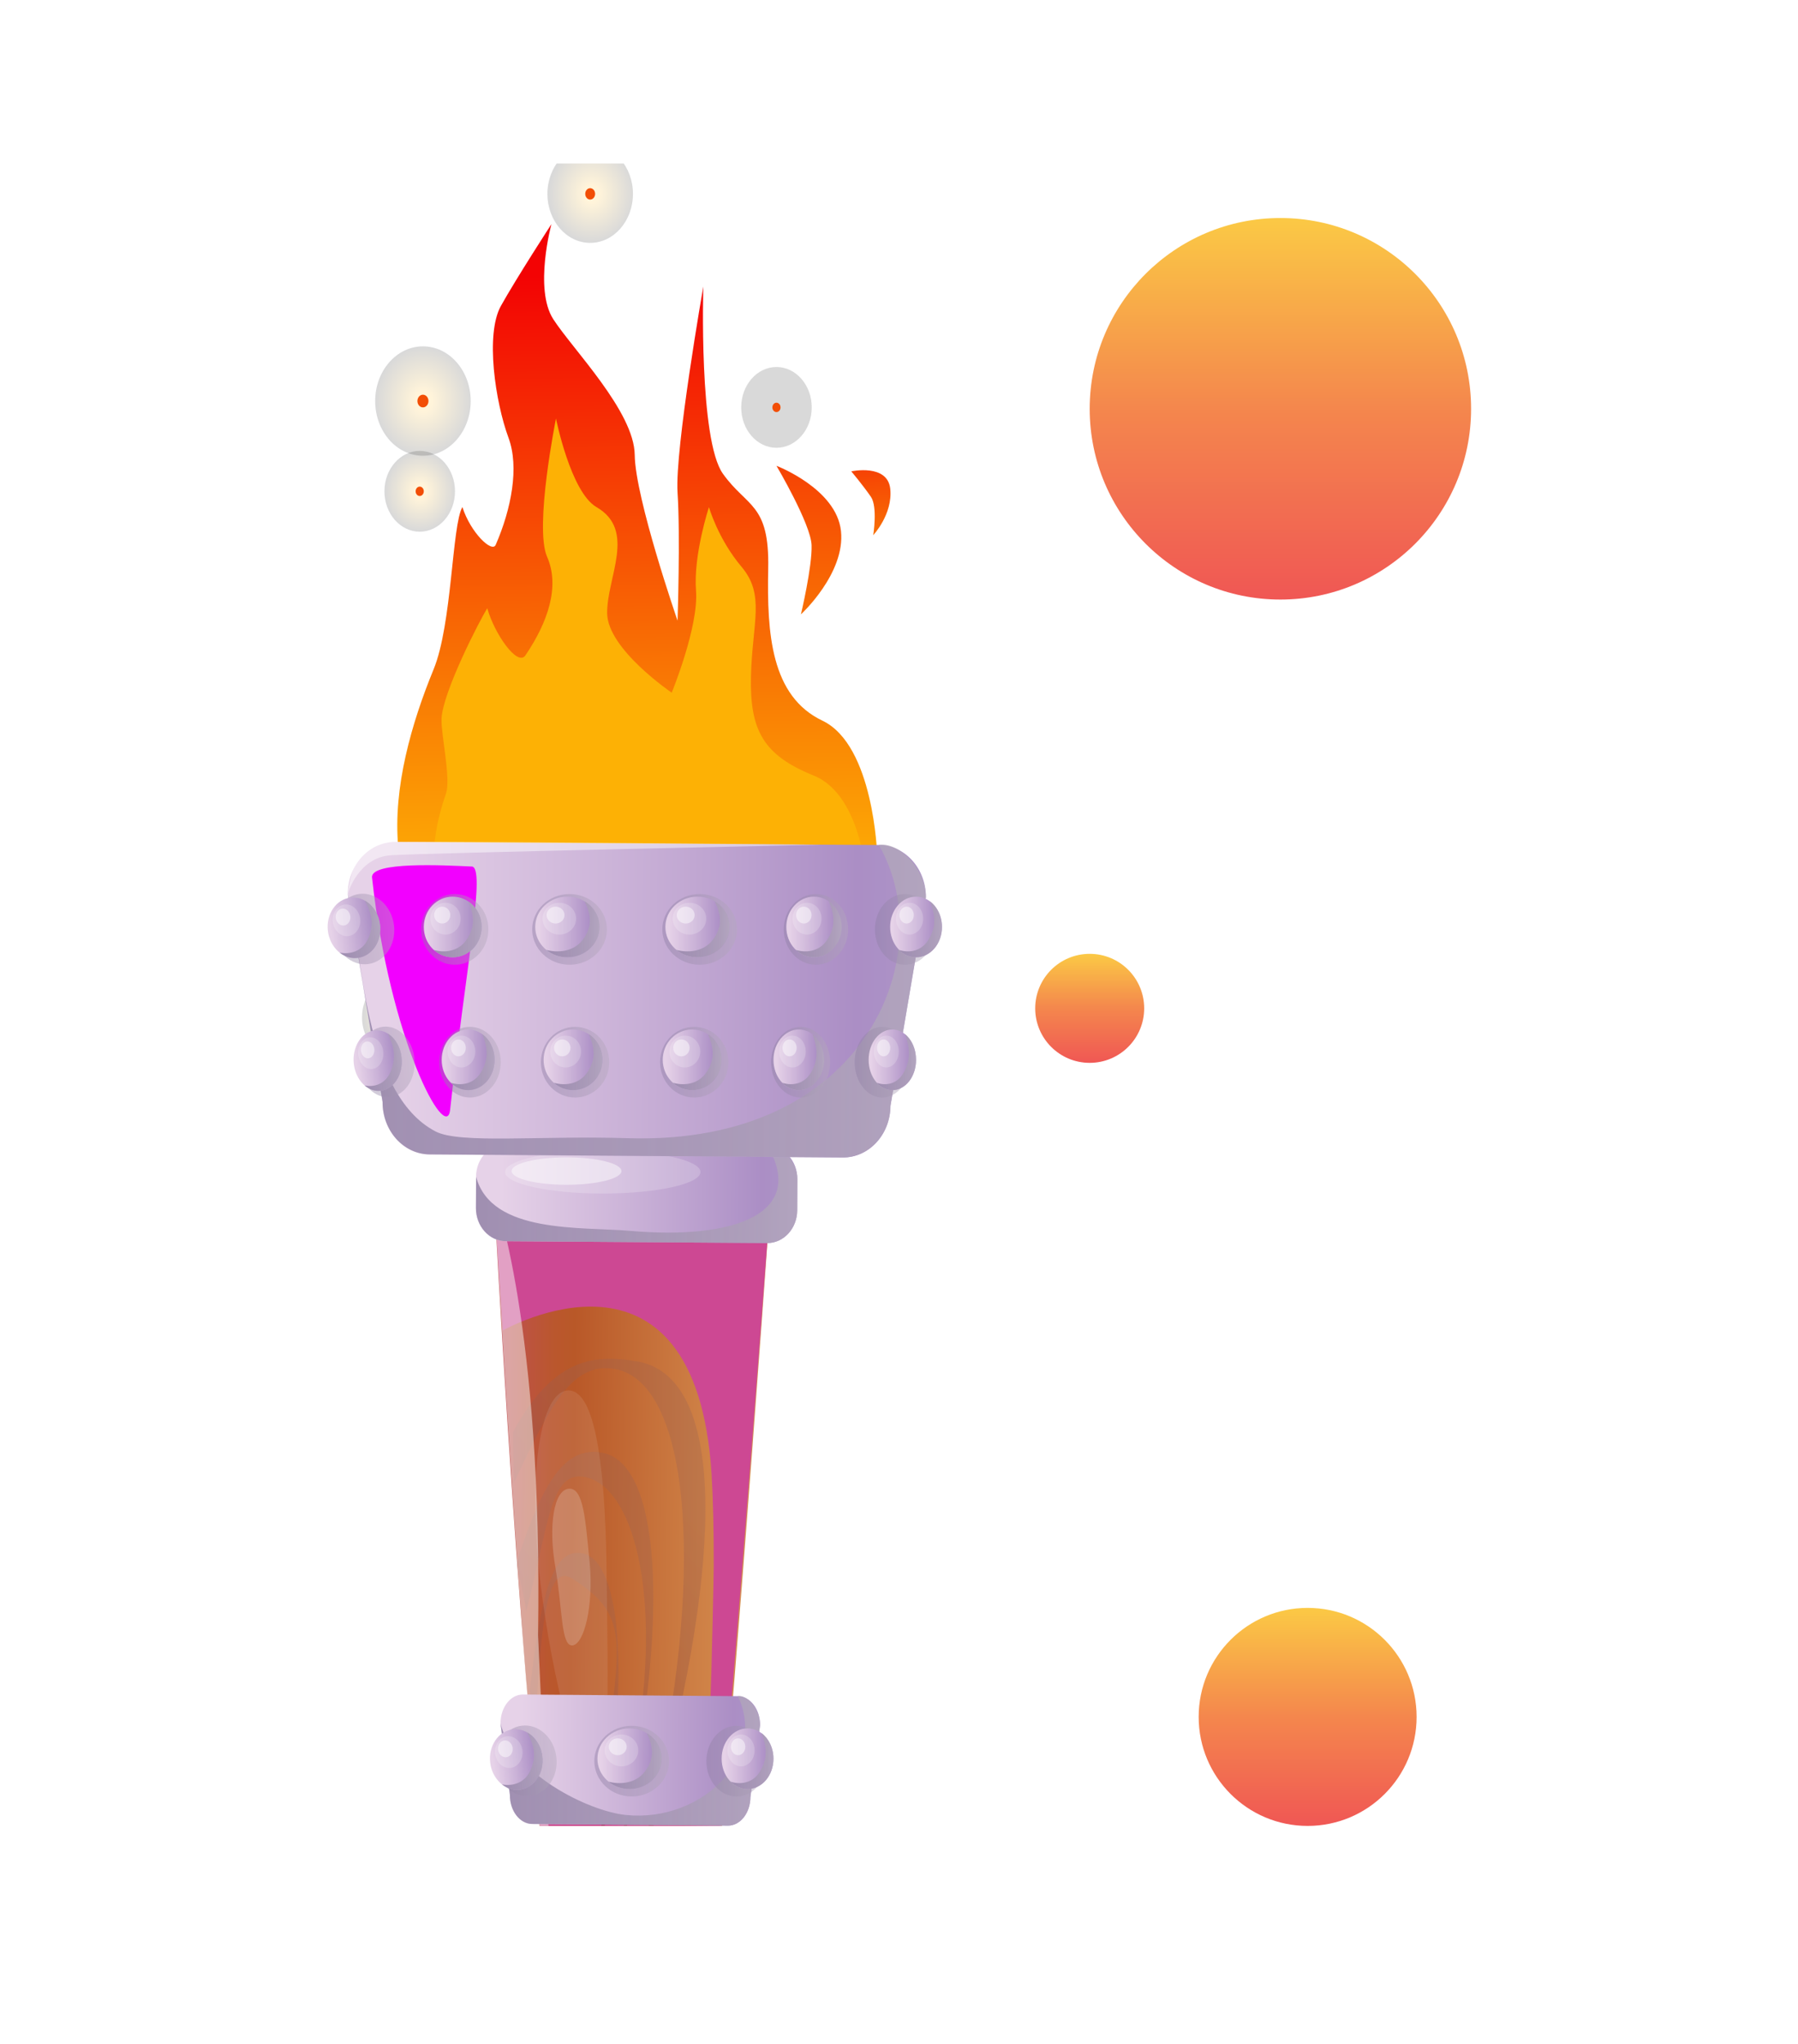 <svg width="66" height="75" viewBox="0 0 66 75" fill="none" xmlns="http://www.w3.org/2000/svg">
<g clip-path="url(#clip0_665_1354)">
<path d="M17.757 37.02C17.757 37.02 14.979 35.066 14.617 31.068C14.42 28.904 15.109 26.526 15.915 24.564C16.599 22.903 16.585 19.283 16.973 18.606C17.278 19.553 18.062 20.296 18.195 19.994C18.774 18.667 19.063 17.138 18.667 16.068C18.181 14.754 17.808 12.263 18.387 11.225C18.967 10.187 20.241 8.225 20.241 8.225C20.241 8.225 19.595 10.603 20.308 11.71C21.022 12.818 23.281 15.101 23.299 16.692C23.317 18.282 24.871 22.774 24.871 22.774C24.871 22.774 24.976 19.666 24.871 18.075C24.767 16.485 25.817 10.514 25.817 10.514C25.817 10.514 25.647 16.137 26.536 17.383C27.424 18.628 28.248 18.464 28.199 20.864C28.149 23.264 28.305 25.547 30.19 26.445C32.076 27.343 32.198 31.358 32.198 31.358C32.198 31.358 32.304 35.544 31.375 36.529C30.445 37.513 29.454 38.141 29.454 38.141L17.755 37.02H17.757Z" fill="url(#paint0_linear_665_1354)"/>
<path d="M23.407 40.03C27.737 40.03 31.247 37.217 31.247 33.748C31.247 30.278 27.737 27.466 23.407 27.466C19.078 27.466 15.568 30.278 15.568 33.748C15.568 37.217 19.078 40.03 23.407 40.03Z" fill="url(#paint1_linear_665_1354)"/>
<g style="mix-blend-mode:screen">
<path d="M17.834 36.675C16.77 35.822 16.301 35.455 15.947 32.143C15.838 31.131 16.031 30.093 16.374 29.108C16.557 28.581 16.185 26.941 16.207 26.378C16.246 25.409 17.598 22.776 17.887 22.32C18.143 23.242 18.994 24.478 19.286 24.049C20.115 22.828 20.559 21.517 20.082 20.43C19.605 19.34 20.409 15.357 20.409 15.357C20.409 15.357 20.947 18.059 21.896 18.608C23.372 19.463 22.271 21.19 22.287 22.506C22.304 23.824 24.657 25.417 24.657 25.417C24.657 25.417 25.651 22.994 25.549 21.677C25.447 20.359 26.024 18.608 26.024 18.608C26.024 18.608 26.351 19.769 27.222 20.801C28.092 21.833 27.616 22.826 27.566 24.813C27.519 26.801 28.021 27.712 29.867 28.458C31.713 29.203 31.832 32.526 31.832 32.526C31.832 32.526 31.534 35.52 29.858 37.184C27.698 39.327 21.422 39.552 17.832 36.677L17.834 36.675Z" fill="#FDB105"/>
</g>
<path d="M29.4 22.544C29.4 22.544 29.818 20.785 29.791 20.005C29.763 19.226 28.502 17.092 28.502 17.092C28.502 17.092 30.705 17.931 30.87 19.486C31.036 21.04 29.4 22.544 29.4 22.544Z" fill="url(#paint2_linear_665_1354)"/>
<path d="M32.054 19.64C32.054 19.64 32.222 18.596 31.968 18.229C31.66 17.783 31.248 17.296 31.248 17.296C31.248 17.296 32.58 17.006 32.679 17.937C32.777 18.869 32.054 19.638 32.054 19.638V19.64Z" fill="url(#paint3_linear_665_1354)"/>
<path style="mix-blend-mode:screen" opacity="0.15" d="M14.112 18.028C14.112 17.209 14.692 16.546 15.407 16.546C16.122 16.546 16.701 17.209 16.701 18.028C16.701 18.847 16.122 19.51 15.407 19.51C14.692 19.51 14.112 18.847 14.112 18.028Z" fill="url(#paint4_radial_665_1354)"/>
<path d="M15.556 18.028C15.556 18.123 15.49 18.2 15.407 18.2C15.324 18.2 15.257 18.123 15.257 18.028C15.257 17.933 15.324 17.856 15.407 17.856C15.49 17.856 15.556 17.933 15.556 18.028Z" fill="#F24E06"/>
<path style="mix-blend-mode:screen" opacity="0.15" d="M28.502 16.431C29.217 16.431 29.797 15.768 29.797 14.949C29.797 14.13 29.217 13.467 28.502 13.467C27.787 13.467 27.208 14.13 27.208 14.949C27.208 15.768 27.787 16.431 28.502 16.431Z" fill="url(#paint5_radial_665_1354)"/>
<path d="M28.652 14.949C28.652 15.044 28.585 15.121 28.502 15.121C28.419 15.121 28.352 15.044 28.352 14.949C28.352 14.854 28.419 14.777 28.502 14.777C28.585 14.777 28.652 14.854 28.652 14.949Z" fill="#F24E06"/>
<path style="mix-blend-mode:screen" opacity="0.15" d="M13.289 37.33C13.289 36.511 13.868 35.848 14.583 35.848C15.299 35.848 15.878 36.511 15.878 37.33C15.878 38.149 15.299 38.812 14.583 38.812C13.868 38.812 13.289 38.149 13.289 37.33Z" fill="url(#paint6_radial_665_1354)"/>
<path d="M14.583 37.502C14.666 37.502 14.733 37.425 14.733 37.33C14.733 37.235 14.666 37.158 14.583 37.158C14.501 37.158 14.434 37.235 14.434 37.33C14.434 37.425 14.501 37.502 14.583 37.502Z" fill="#F24E06"/>
<path style="mix-blend-mode:screen" opacity="0.15" d="M15.525 16.723C16.493 16.723 17.278 15.825 17.278 14.716C17.278 13.608 16.493 12.709 15.525 12.709C14.557 12.709 13.772 13.608 13.772 14.716C13.772 15.825 14.557 16.723 15.525 16.723Z" fill="url(#paint7_radial_665_1354)"/>
<path d="M15.728 14.716C15.728 14.844 15.637 14.949 15.525 14.949C15.413 14.949 15.322 14.844 15.322 14.716C15.322 14.588 15.413 14.483 15.525 14.483C15.637 14.483 15.728 14.588 15.728 14.716Z" fill="#F24E06"/>
<path style="mix-blend-mode:screen" opacity="0.15" d="M21.664 8.912C22.531 8.912 23.234 8.107 23.234 7.114C23.234 6.121 22.531 5.316 21.664 5.316C20.797 5.316 20.094 6.121 20.094 7.114C20.094 8.107 20.797 8.912 21.664 8.912Z" fill="url(#paint8_radial_665_1354)"/>
<path d="M21.845 7.114C21.845 7.228 21.764 7.323 21.664 7.323C21.563 7.323 21.483 7.23 21.483 7.114C21.483 6.997 21.563 6.905 21.664 6.905C21.764 6.905 21.845 6.997 21.845 7.114Z" fill="#F24E06"/>
<path d="M28.299 43.797C28.299 43.797 26.25 73.058 25.59 75.17C24.885 77.765 24.517 87 23.398 87C22.279 87 21.191 77.953 20.748 75.17C20.677 74.74 20.594 73.441 20.385 71.902C19.132 63.249 18.131 43.795 18.131 43.795C18.131 43.795 25.287 44.731 28.297 43.795L28.299 43.797Z" fill="url(#paint9_linear_665_1354)"/>
<path style="mix-blend-mode:multiply" d="M28.299 43.798C28.299 43.798 26.142 73.039 25.59 75.17C25.019 77.657 24.339 87 23.398 87C22.355 87 21.252 78.18 20.801 75.49C23.049 84.707 24.52 77.949 25.584 68.715C25.683 67.913 21.093 66.356 20.005 69.275C20.013 69.161 19.735 66.238 19.743 66.123C19.776 65.594 25.87 65.432 25.925 64.886C26.191 62.221 26.004 63.994 26.112 61.363C26.122 61.142 26.199 57.836 26.199 57.471C26.203 56.202 26.177 55.053 26.12 54.084C25.525 44.771 18.455 48.822 18.455 48.822L18.131 43.798C21.027 43.963 26.238 44.433 28.297 43.798H28.299Z" fill="url(#paint10_linear_665_1354)"/>
<path style="mix-blend-mode:multiply" opacity="0.3" d="M21.41 57.003C20.255 56.75 19.863 58.548 19.448 61.996C19.485 62.436 19.572 63.433 19.613 63.867C19.843 60.19 19.96 57.295 20.986 57.913C23.319 59.387 22.641 60.372 22.166 65.503C21.944 69.537 21.491 72.486 20.787 72.204C20.598 72.129 20.494 71.85 20.314 71.381C20.387 71.815 20.423 72.281 20.494 72.666C20.61 72.869 20.681 72.932 20.799 72.981C21.552 73.295 21.896 69.974 22.342 65.559C23.033 61.136 22.736 57.303 21.408 57.005L21.41 57.003Z" fill="url(#paint11_linear_665_1354)"/>
<path style="mix-blend-mode:multiply" opacity="0.3" d="M23.169 65.819C24.467 59.348 24.27 53.741 22.125 53.31C20.758 53.044 19.942 54.329 18.977 57.283C18.998 57.739 19.284 58.681 19.31 59.14C20.129 56.081 20.169 53.934 21.475 54.197C23.372 54.585 24.395 58.996 23.199 64.836C22.507 70.074 21.591 75.147 20.832 75.608C20.935 75.9 20.965 76.24 21.073 76.496C21.762 75.293 22.523 70.986 23.169 65.819Z" fill="url(#paint12_linear_665_1354)"/>
<path style="mix-blend-mode:multiply" opacity="0.3" d="M23.405 49.959C21.764 49.669 20.308 49.852 18.823 52.558C18.823 53.123 18.858 53.818 18.866 54.408C20.169 51.631 20.986 49.953 22.57 50.233C25.46 50.76 25.837 58.262 23.918 66.312C23.159 71.349 22.204 76.157 21.666 78.47C21.762 78.638 21.985 80.408 22.074 80.548C22.529 77.866 23.299 71.093 24.131 66.125C26.566 57.027 26.615 50.543 23.409 49.957L23.405 49.959Z" fill="url(#paint13_linear_665_1354)"/>
<path opacity="0.5" d="M19.751 60.007C19.978 65.488 20.311 69.63 20.75 75.17C19.529 69.277 18.134 43.798 18.134 43.798C18.134 43.798 19.93 48.586 19.751 60.007Z" fill="#F8F8F7"/>
<path opacity="0.1" d="M19.828 58.011C20.31 61.896 21.193 65.075 21.79 65.115C22.385 65.154 22.326 62.022 22.271 58.124C22.245 54.226 21.928 51.047 20.88 51.021C19.83 50.995 19.353 54.125 19.828 58.011Z" fill="#F8F8F7"/>
<path opacity="0.2" d="M20.391 57.538C20.653 59.095 20.594 60.421 21.018 60.376C21.443 60.33 21.792 58.921 21.646 57.36C21.492 55.799 21.427 54.577 20.878 54.627C20.33 54.676 20.117 55.979 20.391 57.536V57.538Z" fill="#F8F8F7"/>
<path d="M18.579 41.982L28.179 42.051C28.786 42.055 29.272 42.599 29.268 43.265L29.263 44.415C29.259 45.082 28.764 45.617 28.157 45.613L18.557 45.544C17.95 45.54 17.464 44.995 17.468 44.33L17.474 43.18C17.477 42.513 17.972 41.978 18.579 41.982Z" fill="url(#paint14_linear_665_1354)"/>
<path style="mix-blend-mode:multiply" opacity="0.8" d="M23.155 45.167C26.948 45.495 29.615 44.535 28.177 42.051C28.642 41.976 29.274 42.599 29.27 43.269L29.265 44.411C29.261 45.08 28.764 45.617 28.157 45.613L18.565 45.544C17.958 45.54 17.468 44.995 17.471 44.326L17.477 43.184C18.039 45.278 21.299 45.007 23.157 45.167H23.155Z" fill="url(#paint15_linear_665_1354)"/>
<path opacity="0.2" d="M25.712 43.006C25.712 43.442 24.107 43.795 22.127 43.795C20.147 43.795 18.541 43.442 18.541 43.006C18.541 42.57 20.147 42.217 22.127 42.217C24.107 42.217 25.712 42.57 25.712 43.006Z" fill="white"/>
<path opacity="0.47" d="M20.795 43.474C21.908 43.474 22.811 43.248 22.811 42.971C22.811 42.693 21.908 42.467 20.795 42.467C19.682 42.467 18.78 42.693 18.78 42.971C18.78 43.248 19.682 43.474 20.795 43.474Z" fill="white"/>
<path d="M14.51 30.896L32.263 31.006C33.221 31.014 33.993 31.873 33.987 32.927L32.687 40.578C32.681 41.632 31.899 42.479 30.941 42.473L15.767 42.363C14.81 42.355 14.038 41.496 14.043 40.442L12.765 32.791C12.771 31.737 13.553 30.89 14.51 30.896Z" fill="url(#paint16_linear_665_1354)"/>
<path style="mix-blend-mode:multiply" opacity="0.8" d="M23.033 41.765C31.883 42.043 34.533 34.932 32.259 31.004C32.992 30.886 33.993 31.873 33.987 32.929L32.687 40.569C32.681 41.624 31.897 42.475 30.935 42.469L15.771 42.359C14.81 42.351 14.038 41.49 14.043 40.434L12.765 32.794C13.311 34.823 13.313 40.134 15.994 41.52C16.884 41.98 19.859 41.664 23.033 41.765Z" fill="url(#paint17_linear_665_1354)"/>
<g style="mix-blend-mode:screen">
<path d="M17.312 31.796C16.295 31.75 13.592 31.606 13.657 32.2C14.306 38.186 16.382 41.98 16.522 40.727C17.111 35.396 17.846 31.817 17.314 31.794L17.312 31.796Z" fill="#F200FF"/>
</g>
<path opacity="0.47" d="M12.765 32.796C12.765 32.796 13.139 31.464 14.345 31.383C15.551 31.302 30.139 30.997 30.139 30.997C30.139 30.997 15.47 30.852 14.345 30.896C13.22 30.939 12.913 31.713 12.765 32.796Z" fill="white"/>
<path d="M19.199 62.178L27.086 62.239C27.539 62.243 27.905 62.718 27.901 63.303L27.547 65.942C27.543 66.526 27.174 66.995 26.719 66.991L19.532 66.93C19.079 66.926 18.713 66.451 18.717 65.867L18.372 63.228C18.376 62.644 18.744 62.174 19.199 62.178Z" fill="url(#paint18_linear_665_1354)"/>
<path style="mix-blend-mode:multiply" opacity="0.8" d="M22.974 66.599C25.813 66.885 28.159 64.414 27.082 62.239C27.428 62.174 27.903 62.721 27.899 63.305L27.545 65.938C27.541 66.524 27.17 66.993 26.715 66.989L19.534 66.928C19.079 66.924 18.713 66.447 18.717 65.862L18.372 63.23C18.793 65.063 21.583 66.459 22.974 66.599Z" fill="url(#paint19_linear_665_1354)"/>
<path style="mix-blend-mode:multiply" opacity="0.43" d="M20.423 64.475C20.507 65.186 20.078 65.821 19.463 65.896C18.849 65.971 18.281 65.454 18.197 64.743C18.112 64.033 18.541 63.397 19.156 63.322C19.771 63.249 20.338 63.764 20.423 64.475Z" fill="url(#paint20_linear_665_1354)"/>
<path d="M19.909 64.449C19.981 65.061 19.613 65.608 19.083 65.671C18.555 65.734 18.067 65.29 17.994 64.68C17.921 64.069 18.289 63.522 18.819 63.459C19.347 63.395 19.836 63.84 19.909 64.449Z" fill="url(#paint21_linear_665_1354)"/>
<path style="mix-blend-mode:multiply" opacity="0.8" d="M19.909 64.449C19.982 65.061 19.613 65.608 19.083 65.671C18.843 65.701 18.612 65.624 18.423 65.476C18.764 65.545 19.233 65.458 19.455 64.994C19.708 64.469 19.603 64.049 19.353 63.569C19.643 63.733 19.859 64.057 19.907 64.447L19.909 64.449Z" fill="url(#paint22_linear_665_1354)"/>
<path opacity="0.2" d="M19.178 64.23C19.215 64.55 19.022 64.836 18.746 64.87C18.468 64.903 18.214 64.67 18.175 64.351C18.137 64.031 18.33 63.745 18.606 63.711C18.882 63.678 19.138 63.911 19.178 64.23Z" fill="white"/>
<path opacity="0.47" d="M18.817 64.139C18.837 64.309 18.734 64.461 18.587 64.479C18.439 64.497 18.303 64.372 18.283 64.203C18.264 64.033 18.366 63.881 18.514 63.863C18.661 63.845 18.797 63.97 18.817 64.139Z" fill="white"/>
<path style="mix-blend-mode:multiply" opacity="0.43" d="M24.56 64.623C24.56 65.34 23.945 65.92 23.189 65.92C22.432 65.92 21.817 65.34 21.817 64.623C21.817 63.907 22.432 63.326 23.189 63.326C23.945 63.326 24.56 63.907 24.56 64.623Z" fill="url(#paint23_linear_665_1354)"/>
<path d="M24.286 64.534C24.286 65.15 23.758 65.647 23.108 65.647C22.458 65.647 21.93 65.148 21.93 64.534C21.93 63.92 22.458 63.421 23.108 63.421C23.758 63.421 24.286 63.92 24.286 64.534Z" fill="url(#paint24_linear_665_1354)"/>
<path style="mix-blend-mode:multiply" opacity="0.8" d="M24.286 64.534C24.286 65.15 23.758 65.647 23.108 65.647C22.812 65.647 22.543 65.545 22.336 65.375C22.74 65.486 23.321 65.454 23.66 65.02C24.042 64.528 23.977 64.1 23.744 63.593C24.071 63.79 24.288 64.138 24.288 64.532L24.286 64.534Z" fill="url(#paint25_linear_665_1354)"/>
<path opacity="0.2" d="M23.429 64.23C23.429 64.552 23.153 64.814 22.812 64.814C22.472 64.814 22.196 64.554 22.196 64.23C22.196 63.907 22.472 63.646 22.812 63.646C23.153 63.646 23.429 63.907 23.429 64.23Z" fill="white"/>
<path opacity="0.47" d="M22.676 64.406C22.858 64.406 23.005 64.267 23.005 64.096C23.005 63.925 22.858 63.786 22.676 63.786C22.495 63.786 22.347 63.925 22.347 64.096C22.347 64.267 22.495 64.406 22.676 64.406Z" fill="white"/>
<path style="mix-blend-mode:multiply" opacity="0.43" d="M28.144 64.623C28.144 65.34 27.649 65.92 27.036 65.92C26.424 65.92 25.929 65.34 25.929 64.623C25.929 63.907 26.424 63.326 27.036 63.326C27.649 63.326 28.144 63.907 28.144 64.623Z" fill="url(#paint26_linear_665_1354)"/>
<path d="M28.392 64.534C28.392 65.15 27.966 65.647 27.44 65.647C26.914 65.647 26.489 65.148 26.489 64.534C26.489 63.92 26.914 63.421 27.44 63.421C27.966 63.421 28.392 63.92 28.392 64.534Z" fill="url(#paint27_linear_665_1354)"/>
<path style="mix-blend-mode:multiply" opacity="0.8" d="M28.392 64.534C28.392 65.15 27.966 65.647 27.44 65.647C27.202 65.647 26.983 65.545 26.818 65.375C27.143 65.486 27.614 65.454 27.886 65.02C28.195 64.528 28.142 64.1 27.953 63.593C28.216 63.79 28.392 64.138 28.392 64.532V64.534Z" fill="url(#paint28_linear_665_1354)"/>
<path opacity="0.2" d="M27.202 64.814C27.477 64.814 27.7 64.553 27.7 64.23C27.7 63.908 27.477 63.646 27.202 63.646C26.927 63.646 26.703 63.908 26.703 64.23C26.703 64.553 26.927 64.814 27.202 64.814Z" fill="white"/>
<path opacity="0.47" d="M27.358 64.096C27.358 64.268 27.239 64.406 27.094 64.406C26.948 64.406 26.83 64.268 26.83 64.096C26.83 63.924 26.948 63.786 27.094 63.786C27.239 63.786 27.358 63.924 27.358 64.096Z" fill="white"/>
<path style="mix-blend-mode:multiply" opacity="0.43" d="M14.463 33.955C14.548 34.666 14.118 35.301 13.504 35.376C12.889 35.449 12.322 34.934 12.237 34.223C12.152 33.513 12.582 32.877 13.196 32.802C13.811 32.727 14.378 33.245 14.463 33.955Z" fill="url(#paint29_linear_665_1354)"/>
<path d="M13.951 33.929C14.024 34.541 13.655 35.088 13.125 35.151C12.597 35.214 12.109 34.77 12.036 34.16C11.963 33.548 12.331 33.002 12.861 32.939C13.391 32.875 13.878 33.319 13.951 33.929Z" fill="url(#paint30_linear_665_1354)"/>
<path style="mix-blend-mode:multiply" opacity="0.8" d="M13.951 33.929C14.024 34.541 13.655 35.088 13.125 35.151C12.885 35.181 12.655 35.104 12.466 34.956C12.806 35.025 13.275 34.938 13.498 34.474C13.75 33.949 13.646 33.529 13.395 33.049C13.685 33.213 13.902 33.537 13.949 33.927L13.951 33.929Z" fill="url(#paint31_linear_665_1354)"/>
<path opacity="0.2" d="M13.22 33.71C13.257 34.03 13.064 34.316 12.789 34.35C12.513 34.383 12.257 34.15 12.217 33.831C12.18 33.511 12.373 33.225 12.649 33.191C12.924 33.158 13.181 33.391 13.22 33.71Z" fill="white"/>
<path opacity="0.47" d="M12.859 33.62C12.879 33.789 12.777 33.941 12.629 33.959C12.481 33.977 12.345 33.852 12.325 33.683C12.306 33.513 12.408 33.361 12.556 33.343C12.704 33.325 12.84 33.45 12.859 33.62Z" fill="white"/>
<path style="mix-blend-mode:multiply" opacity="0.43" d="M16.693 35.4C17.375 35.4 17.928 34.819 17.928 34.103C17.928 33.387 17.375 32.806 16.693 32.806C16.011 32.806 15.458 33.387 15.458 34.103C15.458 34.819 16.011 35.4 16.693 35.4Z" fill="url(#paint32_linear_665_1354)"/>
<path d="M16.618 35.127C17.205 35.127 17.68 34.629 17.68 34.014C17.68 33.399 17.205 32.901 16.618 32.901C16.032 32.901 15.556 33.399 15.556 34.014C15.556 34.629 16.032 35.127 16.618 35.127Z" fill="url(#paint33_linear_665_1354)"/>
<path style="mix-blend-mode:multiply" opacity="0.8" d="M17.68 34.014C17.68 34.63 17.206 35.127 16.618 35.127C16.352 35.127 16.11 35.025 15.923 34.855C16.285 34.965 16.809 34.934 17.113 34.5C17.458 34.008 17.399 33.58 17.188 33.073C17.483 33.27 17.678 33.617 17.678 34.012L17.68 34.014Z" fill="url(#paint34_linear_665_1354)"/>
<path opacity="0.2" d="M16.91 33.71C16.91 34.032 16.662 34.294 16.354 34.294C16.047 34.294 15.799 34.034 15.799 33.71C15.799 33.387 16.047 33.126 16.354 33.126C16.662 33.126 16.91 33.387 16.91 33.71Z" fill="white"/>
<path opacity="0.47" d="M16.528 33.578C16.528 33.75 16.396 33.888 16.232 33.888C16.069 33.888 15.937 33.75 15.937 33.578C15.937 33.406 16.069 33.268 16.232 33.268C16.396 33.268 16.528 33.406 16.528 33.578Z" fill="white"/>
<path style="mix-blend-mode:multiply" opacity="0.43" d="M20.907 35.4C21.665 35.4 22.279 34.819 22.279 34.103C22.279 33.387 21.665 32.806 20.907 32.806C20.15 32.806 19.536 33.387 19.536 34.103C19.536 34.819 20.15 35.4 20.907 35.4Z" fill="url(#paint35_linear_665_1354)"/>
<path d="M20.825 35.127C21.475 35.127 22.003 34.629 22.003 34.014C22.003 33.399 21.475 32.901 20.825 32.901C20.174 32.901 19.646 33.399 19.646 34.014C19.646 34.629 20.174 35.127 20.825 35.127Z" fill="url(#paint36_linear_665_1354)"/>
<path style="mix-blend-mode:multiply" opacity="0.8" d="M22.005 34.014C22.005 34.63 21.477 35.127 20.827 35.127C20.531 35.127 20.261 35.025 20.054 34.855C20.458 34.965 21.039 34.934 21.378 34.5C21.76 34.008 21.695 33.58 21.463 33.073C21.79 33.27 22.007 33.617 22.007 34.012L22.005 34.014Z" fill="url(#paint37_linear_665_1354)"/>
<path opacity="0.2" d="M21.148 33.71C21.148 34.032 20.872 34.294 20.531 34.294C20.19 34.294 19.914 34.034 19.914 33.71C19.914 33.387 20.19 33.126 20.531 33.126C20.872 33.126 21.148 33.387 21.148 33.71Z" fill="white"/>
<path opacity="0.47" d="M20.722 33.578C20.722 33.75 20.574 33.888 20.393 33.888C20.212 33.888 20.064 33.75 20.064 33.578C20.064 33.406 20.212 33.268 20.393 33.268C20.574 33.268 20.722 33.406 20.722 33.578Z" fill="white"/>
<path style="mix-blend-mode:multiply" opacity="0.43" d="M25.683 35.4C26.44 35.4 27.054 34.819 27.054 34.103C27.054 33.387 26.44 32.806 25.683 32.806C24.926 32.806 24.312 33.387 24.312 34.103C24.312 34.819 24.926 35.4 25.683 35.4Z" fill="url(#paint38_linear_665_1354)"/>
<path d="M25.602 35.127C26.253 35.127 26.78 34.629 26.78 34.014C26.78 33.399 26.253 32.901 25.602 32.901C24.951 32.901 24.424 33.399 24.424 34.014C24.424 34.629 24.951 35.127 25.602 35.127Z" fill="url(#paint39_linear_665_1354)"/>
<path style="mix-blend-mode:multiply" opacity="0.8" d="M26.78 34.014C26.78 34.63 26.252 35.127 25.602 35.127C25.307 35.127 25.037 35.025 24.83 34.855C25.234 34.965 25.815 34.934 26.154 34.5C26.536 34.008 26.471 33.58 26.238 33.073C26.566 33.27 26.782 33.617 26.782 34.012L26.78 34.014Z" fill="url(#paint40_linear_665_1354)"/>
<path opacity="0.2" d="M25.925 33.71C25.925 34.032 25.649 34.294 25.308 34.294C24.968 34.294 24.692 34.034 24.692 33.71C24.692 33.387 24.968 33.126 25.308 33.126C25.649 33.126 25.925 33.387 25.925 33.71Z" fill="white"/>
<path opacity="0.47" d="M25.5 33.578C25.5 33.75 25.352 33.888 25.171 33.888C24.989 33.888 24.842 33.75 24.842 33.578C24.842 33.406 24.989 33.268 25.171 33.268C25.352 33.268 25.5 33.406 25.5 33.578Z" fill="white"/>
<path style="mix-blend-mode:multiply" opacity="0.43" d="M29.95 35.4C30.603 35.4 31.132 34.819 31.132 34.103C31.132 33.387 30.603 32.806 29.95 32.806C29.297 32.806 28.768 33.387 28.768 34.103C28.768 34.819 29.297 35.4 29.95 35.4Z" fill="url(#paint41_linear_665_1354)"/>
<path d="M30.896 34.014C30.896 34.63 30.441 35.127 29.879 35.127C29.318 35.127 28.863 34.628 28.863 34.014C28.863 33.4 29.318 32.901 29.879 32.901C30.441 32.901 30.896 33.4 30.896 34.014Z" fill="url(#paint42_linear_665_1354)"/>
<path style="mix-blend-mode:multiply" opacity="0.8" d="M30.896 34.014C30.896 34.63 30.441 35.127 29.879 35.127C29.625 35.127 29.391 35.025 29.213 34.855C29.562 34.965 30.062 34.934 30.354 34.5C30.685 34.008 30.628 33.58 30.427 33.073C30.709 33.27 30.896 33.617 30.896 34.012V34.014Z" fill="url(#paint43_linear_665_1354)"/>
<path opacity="0.2" d="M30.157 33.71C30.157 34.032 29.919 34.294 29.625 34.294C29.331 34.294 29.093 34.034 29.093 33.71C29.093 33.387 29.331 33.126 29.625 33.126C29.919 33.126 30.157 33.387 30.157 33.71Z" fill="white"/>
<path opacity="0.47" d="M29.507 33.888C29.663 33.888 29.791 33.749 29.791 33.578C29.791 33.407 29.663 33.268 29.507 33.268C29.35 33.268 29.223 33.407 29.223 33.578C29.223 33.749 29.35 33.888 29.507 33.888Z" fill="white"/>
<path style="mix-blend-mode:multiply" opacity="0.43" d="M33.222 35.4C33.834 35.4 34.33 34.819 34.33 34.103C34.33 33.387 33.834 32.806 33.222 32.806C32.611 32.806 32.115 33.387 32.115 34.103C32.115 34.819 32.611 35.4 33.222 35.4Z" fill="url(#paint44_linear_665_1354)"/>
<path d="M33.626 35.127C34.152 35.127 34.578 34.629 34.578 34.014C34.578 33.399 34.152 32.901 33.626 32.901C33.101 32.901 32.675 33.399 32.675 34.014C32.675 34.629 33.101 35.127 33.626 35.127Z" fill="url(#paint45_linear_665_1354)"/>
<path style="mix-blend-mode:multiply" opacity="0.8" d="M34.576 34.014C34.576 34.63 34.15 35.127 33.624 35.127C33.386 35.127 33.167 35.025 33.002 34.855C33.327 34.965 33.798 34.934 34.07 34.5C34.379 34.008 34.326 33.58 34.137 33.073C34.401 33.27 34.576 33.617 34.576 34.012V34.014Z" fill="url(#paint46_linear_665_1354)"/>
<path opacity="0.2" d="M33.886 33.71C33.886 34.032 33.664 34.294 33.388 34.294C33.112 34.294 32.889 34.034 32.889 33.71C32.889 33.387 33.112 33.126 33.388 33.126C33.664 33.126 33.886 33.387 33.886 33.71Z" fill="white"/>
<path opacity="0.47" d="M33.544 33.578C33.544 33.75 33.425 33.888 33.28 33.888C33.134 33.888 33.016 33.75 33.016 33.578C33.016 33.406 33.134 33.268 33.28 33.268C33.425 33.268 33.544 33.406 33.544 33.578Z" fill="white"/>
<path style="mix-blend-mode:multiply" opacity="0.43" d="M15.21 38.83C15.289 39.54 14.895 40.176 14.331 40.251C13.768 40.324 13.248 39.809 13.171 39.098C13.092 38.388 13.486 37.752 14.049 37.677C14.613 37.604 15.133 38.119 15.21 38.83Z" fill="url(#paint47_linear_665_1354)"/>
<path d="M14.739 38.802C14.806 39.414 14.467 39.961 13.984 40.024C13.502 40.087 13.054 39.643 12.987 39.033C12.921 38.421 13.259 37.875 13.742 37.812C14.225 37.748 14.672 38.192 14.739 38.802Z" fill="url(#paint48_linear_665_1354)"/>
<path style="mix-blend-mode:multiply" opacity="0.8" d="M14.739 38.802C14.806 39.414 14.467 39.961 13.984 40.024C13.766 40.053 13.553 39.977 13.382 39.828C13.693 39.898 14.122 39.811 14.327 39.347C14.558 38.822 14.463 38.402 14.235 37.922C14.498 38.086 14.7 38.41 14.741 38.802H14.739Z" fill="url(#paint49_linear_665_1354)"/>
<path opacity="0.2" d="M14.069 38.585C14.104 38.905 13.927 39.191 13.673 39.224C13.419 39.258 13.187 39.025 13.151 38.706C13.116 38.386 13.293 38.1 13.547 38.066C13.801 38.032 14.034 38.265 14.069 38.585Z" fill="white"/>
<path opacity="0.47" d="M13.74 38.492C13.758 38.662 13.665 38.814 13.529 38.832C13.395 38.85 13.269 38.725 13.251 38.556C13.234 38.386 13.326 38.234 13.462 38.216C13.596 38.198 13.722 38.323 13.74 38.492Z" fill="white"/>
<path style="mix-blend-mode:multiply" opacity="0.43" d="M18.382 38.976C18.382 39.692 17.875 40.273 17.251 40.273C16.626 40.273 16.12 39.692 16.12 38.976C16.12 38.259 16.626 37.679 17.251 37.679C17.875 37.679 18.382 38.259 18.382 38.976Z" fill="url(#paint50_linear_665_1354)"/>
<path d="M18.155 38.889C18.155 39.505 17.72 40.002 17.184 40.002C16.648 40.002 16.213 39.503 16.213 38.889C16.213 38.275 16.648 37.776 17.184 37.776C17.72 37.776 18.155 38.275 18.155 38.889Z" fill="url(#paint51_linear_665_1354)"/>
<path style="mix-blend-mode:multiply" opacity="0.8" d="M18.155 38.889C18.155 39.505 17.72 40.002 17.184 40.002C16.939 40.002 16.717 39.9 16.547 39.73C16.88 39.84 17.359 39.809 17.637 39.375C17.952 38.883 17.899 38.455 17.706 37.948C17.976 38.145 18.155 38.492 18.155 38.887V38.889Z" fill="url(#paint52_linear_665_1354)"/>
<path opacity="0.2" d="M17.448 38.585C17.448 38.907 17.219 39.169 16.94 39.169C16.66 39.169 16.431 38.909 16.431 38.585C16.431 38.261 16.66 38.001 16.94 38.001C17.219 38.001 17.448 38.261 17.448 38.585Z" fill="white"/>
<path opacity="0.47" d="M17.099 38.451C17.099 38.623 16.979 38.761 16.829 38.761C16.68 38.761 16.559 38.623 16.559 38.451C16.559 38.279 16.68 38.141 16.829 38.141C16.979 38.141 17.099 38.279 17.099 38.451Z" fill="white"/>
<path style="mix-blend-mode:multiply" opacity="0.43" d="M22.365 38.976C22.365 39.692 21.804 40.273 21.11 40.273C20.417 40.273 19.855 39.692 19.855 38.976C19.855 38.259 20.417 37.679 21.11 37.679C21.804 37.679 22.365 38.259 22.365 38.976Z" fill="url(#paint53_linear_665_1354)"/>
<path d="M22.113 38.889C22.113 39.505 21.63 40.002 21.034 40.002C20.436 40.002 19.954 39.503 19.954 38.889C19.954 38.275 20.436 37.776 21.034 37.776C21.63 37.776 22.113 38.275 22.113 38.889Z" fill="url(#paint54_linear_665_1354)"/>
<path style="mix-blend-mode:multiply" opacity="0.8" d="M22.113 38.889C22.113 39.505 21.63 40.002 21.033 40.002C20.764 40.002 20.515 39.9 20.326 39.73C20.697 39.84 21.229 39.809 21.538 39.375C21.889 38.883 21.829 38.455 21.615 37.948C21.914 38.145 22.113 38.492 22.113 38.887V38.889Z" fill="url(#paint55_linear_665_1354)"/>
<path opacity="0.2" d="M21.329 38.585C21.329 38.907 21.077 39.169 20.764 39.169C20.45 39.169 20.198 38.909 20.198 38.585C20.198 38.261 20.45 38.001 20.764 38.001C21.077 38.001 21.329 38.261 21.329 38.585Z" fill="white"/>
<path opacity="0.47" d="M20.941 38.451C20.941 38.623 20.807 38.761 20.639 38.761C20.472 38.761 20.338 38.623 20.338 38.451C20.338 38.279 20.472 38.141 20.639 38.141C20.807 38.141 20.941 38.279 20.941 38.451Z" fill="white"/>
<path style="mix-blend-mode:multiply" opacity="0.43" d="M26.739 38.976C26.739 39.692 26.177 40.273 25.484 40.273C24.79 40.273 24.229 39.692 24.229 38.976C24.229 38.259 24.79 37.679 25.484 37.679C26.177 37.679 26.739 38.259 26.739 38.976Z" fill="url(#paint56_linear_665_1354)"/>
<path d="M26.487 38.889C26.487 39.505 26.004 40.002 25.407 40.002C24.81 40.002 24.327 39.503 24.327 38.889C24.327 38.275 24.81 37.776 25.407 37.776C26.004 37.776 26.487 38.275 26.487 38.889Z" fill="url(#paint57_linear_665_1354)"/>
<path style="mix-blend-mode:multiply" opacity="0.8" d="M26.487 38.889C26.487 39.505 26.004 40.002 25.407 40.002C25.137 40.002 24.889 39.9 24.7 39.73C25.07 39.84 25.602 39.809 25.911 39.375C26.262 38.883 26.203 38.455 25.988 37.948C26.288 38.145 26.487 38.492 26.487 38.887V38.889Z" fill="url(#paint58_linear_665_1354)"/>
<path opacity="0.2" d="M25.703 38.585C25.703 38.907 25.45 39.169 25.137 39.169C24.824 39.169 24.572 38.909 24.572 38.585C24.572 38.261 24.824 38.001 25.137 38.001C25.45 38.001 25.703 38.261 25.703 38.585Z" fill="white"/>
<path opacity="0.47" d="M25.314 38.451C25.314 38.623 25.18 38.761 25.013 38.761C24.846 38.761 24.712 38.623 24.712 38.451C24.712 38.279 24.846 38.141 25.013 38.141C25.18 38.141 25.314 38.279 25.314 38.451Z" fill="white"/>
<path style="mix-blend-mode:multiply" opacity="0.43" d="M30.472 38.976C30.472 39.692 29.988 40.273 29.389 40.273C28.79 40.273 28.305 39.692 28.305 38.976C28.305 38.259 28.79 37.679 29.389 37.679C29.988 37.679 30.472 38.259 30.472 38.976Z" fill="url(#paint59_linear_665_1354)"/>
<path d="M30.255 38.889C30.255 39.505 29.838 40.002 29.324 40.002C28.809 40.002 28.392 39.503 28.392 38.889C28.392 38.275 28.809 37.776 29.324 37.776C29.838 37.776 30.255 38.275 30.255 38.889Z" fill="url(#paint60_linear_665_1354)"/>
<path style="mix-blend-mode:multiply" opacity="0.8" d="M30.256 38.889C30.256 39.505 29.838 40.002 29.324 40.002C29.091 40.002 28.876 39.9 28.713 39.73C29.032 39.84 29.491 39.809 29.757 39.375C30.06 38.883 30.007 38.455 29.824 37.948C30.082 38.145 30.253 38.492 30.253 38.887L30.256 38.889Z" fill="url(#paint61_linear_665_1354)"/>
<path opacity="0.2" d="M29.578 38.585C29.578 38.907 29.359 39.169 29.089 39.169C28.819 39.169 28.601 38.909 28.601 38.585C28.601 38.261 28.819 38.001 29.089 38.001C29.359 38.001 29.578 38.261 29.578 38.585Z" fill="white"/>
<path opacity="0.47" d="M29.243 38.451C29.243 38.623 29.127 38.761 28.983 38.761C28.839 38.761 28.723 38.623 28.723 38.451C28.723 38.279 28.839 38.141 28.983 38.141C29.127 38.141 29.243 38.279 29.243 38.451Z" fill="white"/>
<path style="mix-blend-mode:multiply" opacity="0.43" d="M33.398 38.976C33.398 39.692 32.945 40.273 32.385 40.273C31.826 40.273 31.373 39.692 31.373 38.976C31.373 38.259 31.826 37.679 32.385 37.679C32.945 37.679 33.398 38.259 33.398 38.976Z" fill="url(#paint62_linear_665_1354)"/>
<path d="M33.626 38.889C33.626 39.505 33.236 40.002 32.756 40.002C32.275 40.002 31.885 39.503 31.885 38.889C31.885 38.275 32.275 37.776 32.756 37.776C33.236 37.776 33.626 38.275 33.626 38.889Z" fill="url(#paint63_linear_665_1354)"/>
<path style="mix-blend-mode:multiply" opacity="0.8" d="M33.626 38.889C33.626 39.505 33.236 40.002 32.755 40.002C32.537 40.002 32.338 39.9 32.184 39.73C32.482 39.84 32.911 39.809 33.161 39.375C33.445 38.883 33.396 38.455 33.222 37.948C33.465 38.145 33.624 38.492 33.624 38.887L33.626 38.889Z" fill="url(#paint64_linear_665_1354)"/>
<path opacity="0.2" d="M32.992 38.585C32.992 38.907 32.787 39.169 32.535 39.169C32.283 39.169 32.078 38.909 32.078 38.585C32.078 38.261 32.283 38.001 32.535 38.001C32.787 38.001 32.992 38.261 32.992 38.585Z" fill="white"/>
<path opacity="0.47" d="M32.679 38.451C32.679 38.623 32.57 38.761 32.436 38.761C32.302 38.761 32.194 38.623 32.194 38.451C32.194 38.279 32.302 38.141 32.436 38.141C32.57 38.141 32.679 38.279 32.679 38.451Z" fill="white"/>
</g>
<g filter="url(#filter0_bd_665_1354)">
<circle cx="47" cy="11" r="7" fill="url(#paint65_linear_665_1354)"/>
</g>
<g filter="url(#filter1_bd_665_1354)">
<circle cx="40" cy="33" r="2" fill="url(#paint66_linear_665_1354)"/>
</g>
<g filter="url(#filter2_bd_665_1354)">
<circle cx="48" cy="59" r="4" fill="url(#paint67_linear_665_1354)"/>
</g>
<defs>
<filter id="filter0_bd_665_1354" x="24" y="-12" width="46" height="46" filterUnits="userSpaceOnUse" color-interpolation-filters="sRGB">
<feFlood flood-opacity="0" result="BackgroundImageFix"/>
<feGaussianBlur in="BackgroundImageFix" stdDeviation="8"/>
<feComposite in2="SourceAlpha" operator="in" result="effect1_backgroundBlur_665_1354"/>
<feColorMatrix in="SourceAlpha" type="matrix" values="0 0 0 0 0 0 0 0 0 0 0 0 0 0 0 0 0 0 127 0" result="hardAlpha"/>
<feOffset dy="4"/>
<feGaussianBlur stdDeviation="4"/>
<feColorMatrix type="matrix" values="0 0 0 0 0.965 0 0 0 0 0.58 0 0 0 0 0.298 0 0 0 0.33 0"/>
<feBlend mode="normal" in2="effect1_backgroundBlur_665_1354" result="effect2_dropShadow_665_1354"/>
<feBlend mode="normal" in="SourceGraphic" in2="effect2_dropShadow_665_1354" result="shape"/>
</filter>
<filter id="filter1_bd_665_1354" x="22" y="15" width="36" height="36" filterUnits="userSpaceOnUse" color-interpolation-filters="sRGB">
<feFlood flood-opacity="0" result="BackgroundImageFix"/>
<feGaussianBlur in="BackgroundImageFix" stdDeviation="8"/>
<feComposite in2="SourceAlpha" operator="in" result="effect1_backgroundBlur_665_1354"/>
<feColorMatrix in="SourceAlpha" type="matrix" values="0 0 0 0 0 0 0 0 0 0 0 0 0 0 0 0 0 0 127 0" result="hardAlpha"/>
<feOffset dy="4"/>
<feGaussianBlur stdDeviation="4"/>
<feColorMatrix type="matrix" values="0 0 0 0 0.965 0 0 0 0 0.58 0 0 0 0 0.298 0 0 0 0.33 0"/>
<feBlend mode="normal" in2="effect1_backgroundBlur_665_1354" result="effect2_dropShadow_665_1354"/>
<feBlend mode="normal" in="SourceGraphic" in2="effect2_dropShadow_665_1354" result="shape"/>
</filter>
<filter id="filter2_bd_665_1354" x="28" y="39" width="40" height="40" filterUnits="userSpaceOnUse" color-interpolation-filters="sRGB">
<feFlood flood-opacity="0" result="BackgroundImageFix"/>
<feGaussianBlur in="BackgroundImageFix" stdDeviation="8"/>
<feComposite in2="SourceAlpha" operator="in" result="effect1_backgroundBlur_665_1354"/>
<feColorMatrix in="SourceAlpha" type="matrix" values="0 0 0 0 0 0 0 0 0 0 0 0 0 0 0 0 0 0 127 0" result="hardAlpha"/>
<feOffset dy="4"/>
<feGaussianBlur stdDeviation="4"/>
<feColorMatrix type="matrix" values="0 0 0 0 0.965 0 0 0 0 0.58 0 0 0 0 0.298 0 0 0 0.33 0"/>
<feBlend mode="normal" in2="effect1_backgroundBlur_665_1354" result="effect2_dropShadow_665_1354"/>
<feBlend mode="normal" in="SourceGraphic" in2="effect2_dropShadow_665_1354" result="shape"/>
</filter>
<linearGradient id="paint0_linear_665_1354" x1="23.122" y1="10.086" x2="23.493" y2="38.664" gradientUnits="userSpaceOnUse">
<stop stop-color="#F30304"/>
<stop offset="0.53" stop-color="#F97A04"/>
<stop offset="0.79" stop-color="#FDB105"/>
</linearGradient>
<linearGradient id="paint1_linear_665_1354" x1="20.521" y1="27.142" x2="25.773" y2="39.115" gradientUnits="userSpaceOnUse">
<stop stop-color="#FDDEB3"/>
<stop offset="1" stop-color="#AE6865"/>
</linearGradient>
<linearGradient id="paint2_linear_665_1354" x1="29.548" y1="9.409" x2="29.983" y2="36.554" gradientUnits="userSpaceOnUse">
<stop stop-color="#F30304"/>
<stop offset="0.53" stop-color="#F97A04"/>
<stop offset="0.79" stop-color="#FDB105"/>
</linearGradient>
<linearGradient id="paint3_linear_665_1354" x1="31.906" y1="13.893" x2="32.096" y2="25.776" gradientUnits="userSpaceOnUse">
<stop stop-color="#F30304"/>
<stop offset="0.53" stop-color="#F97A04"/>
<stop offset="0.79" stop-color="#FDB105"/>
</linearGradient>
<radialGradient id="paint4_radial_665_1354" cx="0" cy="0" r="1" gradientUnits="userSpaceOnUse" gradientTransform="translate(15.42 18.028) scale(1.302 1.482)">
<stop offset="0.19" stop-color="#FDB105"/>
<stop offset="0.35" stop-color="#C98D03"/>
<stop offset="0.99"/>
</radialGradient>
<radialGradient id="paint5_radial_665_1354" cx="0" cy="0" r="1" gradientUnits="userSpaceOnUse" gradientTransform="translate(28.591 14.949) scale(0.087 0.099)">
<stop offset="0.19" stop-color="#FDB105"/>
<stop offset="0.35" stop-color="#C98D03"/>
<stop offset="0.99"/>
</radialGradient>
<radialGradient id="paint6_radial_665_1354" cx="0" cy="0" r="1" gradientUnits="userSpaceOnUse" gradientTransform="translate(14.592 37.33) scale(1.302 1.482)">
<stop offset="0.19" stop-color="#FDB105"/>
<stop offset="0.35" stop-color="#C98D03"/>
<stop offset="0.99"/>
</radialGradient>
<radialGradient id="paint7_radial_665_1354" cx="0" cy="0" r="1" gradientUnits="userSpaceOnUse" gradientTransform="translate(15.54 14.716) scale(1.763 2.007)">
<stop offset="0.19" stop-color="#FDB105"/>
<stop offset="0.35" stop-color="#C98D03"/>
<stop offset="0.99"/>
</radialGradient>
<radialGradient id="paint8_radial_665_1354" cx="0" cy="0" r="1" gradientUnits="userSpaceOnUse" gradientTransform="translate(21.714 7.114) scale(1.579 1.798)">
<stop offset="0.19" stop-color="#FDB105"/>
<stop offset="0.35" stop-color="#C98D03"/>
<stop offset="0.99"/>
</radialGradient>
<linearGradient id="paint9_linear_665_1354" x1="16.538" y1="65.27" x2="30.987" y2="65.469" gradientUnits="userSpaceOnUse">
<stop stop-color="#CD4893"/>
<stop offset="0.05" stop-color="#C84B79"/>
<stop offset="0.12" stop-color="#C15156"/>
<stop offset="0.19" stop-color="#BC543C"/>
<stop offset="0.25" stop-color="#BA572D"/>
<stop offset="0.3" stop-color="#B95828"/>
<stop offset="0.61" stop-color="#CD7E44"/>
<stop offset="0.87" stop-color="#DC9B59"/>
</linearGradient>
<linearGradient id="paint10_linear_665_1354" x1="-39.335" y1="64.498" x2="-39.532" y2="64.496" gradientUnits="userSpaceOnUse">
<stop stop-color="#CD4893"/>
<stop offset="0.05" stop-color="#C84B79"/>
<stop offset="0.12" stop-color="#C15156"/>
<stop offset="0.19" stop-color="#BC543C"/>
<stop offset="0.25" stop-color="#BA572D"/>
<stop offset="0.3" stop-color="#B95828"/>
<stop offset="0.61" stop-color="#CD7E44"/>
<stop offset="0.87" stop-color="#DC9B59"/>
</linearGradient>
<linearGradient id="paint11_linear_665_1354" x1="16.871" y1="68.736" x2="25.302" y2="61.021" gradientUnits="userSpaceOnUse">
<stop stop-color="#74438A"/>
<stop offset="0.03" stop-color="#743F7B"/>
<stop offset="0.11" stop-color="#753658"/>
<stop offset="0.18" stop-color="#75303E"/>
<stop offset="0.25" stop-color="#752C2F"/>
<stop offset="0.3" stop-color="#762B2A"/>
<stop offset="0.55" stop-color="#86433C"/>
<stop offset="0.87" stop-color="#996052"/>
</linearGradient>
<linearGradient id="paint12_linear_665_1354" x1="15.341" y1="70.215" x2="27.653" y2="58.95" gradientUnits="userSpaceOnUse">
<stop stop-color="#74438A"/>
<stop offset="0.03" stop-color="#743F7B"/>
<stop offset="0.11" stop-color="#753658"/>
<stop offset="0.18" stop-color="#75303E"/>
<stop offset="0.25" stop-color="#752C2F"/>
<stop offset="0.3" stop-color="#762B2A"/>
<stop offset="0.55" stop-color="#86433C"/>
<stop offset="0.87" stop-color="#996052"/>
</linearGradient>
<linearGradient id="paint13_linear_665_1354" x1="14.235" y1="71.968" x2="30.54" y2="57.048" gradientUnits="userSpaceOnUse">
<stop stop-color="#74438A"/>
<stop offset="0.03" stop-color="#743F7B"/>
<stop offset="0.11" stop-color="#753658"/>
<stop offset="0.18" stop-color="#75303E"/>
<stop offset="0.25" stop-color="#752C2F"/>
<stop offset="0.3" stop-color="#762B2A"/>
<stop offset="0.55" stop-color="#86433C"/>
<stop offset="0.87" stop-color="#996052"/>
</linearGradient>
<linearGradient id="paint14_linear_665_1354" x1="16.194" y1="43.754" x2="33.018" y2="43.865" gradientUnits="userSpaceOnUse">
<stop offset="0.13" stop-color="#E6D2E8"/>
<stop offset="0.39" stop-color="#CDB5D9"/>
<stop offset="0.7" stop-color="#AB8EC5"/>
<stop offset="0.77" stop-color="#AC93C7"/>
<stop offset="0.87" stop-color="#B0A2CC"/>
<stop offset="0.98" stop-color="#B7BCD6"/>
<stop offset="1" stop-color="#B9C2D9"/>
</linearGradient>
<linearGradient id="paint15_linear_665_1354" x1="16.194" y1="43.753" x2="33.018" y2="43.865" gradientUnits="userSpaceOnUse">
<stop stop-color="#8A79A1"/>
<stop offset="0.52" stop-color="#A497B2"/>
<stop offset="1" stop-color="#C1B7C4"/>
</linearGradient>
<linearGradient id="paint16_linear_665_1354" x1="10.237" y1="36.601" x2="40.507" y2="36.801" gradientUnits="userSpaceOnUse">
<stop offset="0.13" stop-color="#E6D2E8"/>
<stop offset="0.39" stop-color="#CDB5D9"/>
<stop offset="0.7" stop-color="#AB8EC5"/>
<stop offset="0.77" stop-color="#AC93C7"/>
<stop offset="0.87" stop-color="#B0A2CC"/>
<stop offset="0.98" stop-color="#B7BCD6"/>
<stop offset="1" stop-color="#B9C2D9"/>
</linearGradient>
<linearGradient id="paint17_linear_665_1354" x1="10.237" y1="36.597" x2="40.507" y2="36.797" gradientUnits="userSpaceOnUse">
<stop stop-color="#8A79A1"/>
<stop offset="0.52" stop-color="#A497B2"/>
<stop offset="1" stop-color="#C1B7C4"/>
</linearGradient>
<linearGradient id="paint18_linear_665_1354" x1="17.381" y1="64.55" x2="30.973" y2="64.64" gradientUnits="userSpaceOnUse">
<stop offset="0.13" stop-color="#E6D2E8"/>
<stop offset="0.39" stop-color="#CDB5D9"/>
<stop offset="0.7" stop-color="#AB8EC5"/>
<stop offset="0.77" stop-color="#AC93C7"/>
<stop offset="0.87" stop-color="#B0A2CC"/>
<stop offset="0.98" stop-color="#B7BCD6"/>
<stop offset="1" stop-color="#B9C2D9"/>
</linearGradient>
<linearGradient id="paint19_linear_665_1354" x1="17.381" y1="64.552" x2="30.973" y2="64.642" gradientUnits="userSpaceOnUse">
<stop stop-color="#8A79A1"/>
<stop offset="0.52" stop-color="#A497B2"/>
<stop offset="1" stop-color="#C1B7C4"/>
</linearGradient>
<linearGradient id="paint20_linear_665_1354" x1="17.907" y1="64.766" x2="21.077" y2="64.408" gradientUnits="userSpaceOnUse">
<stop stop-color="#8A79A1"/>
<stop offset="0.52" stop-color="#A497B2"/>
<stop offset="1" stop-color="#C1B7C4"/>
</linearGradient>
<linearGradient id="paint21_linear_665_1354" x1="17.748" y1="64.7" x2="20.471" y2="64.392" gradientUnits="userSpaceOnUse">
<stop offset="0.13" stop-color="#E6D2E8"/>
<stop offset="0.39" stop-color="#CDB5D9"/>
<stop offset="0.7" stop-color="#AB8EC5"/>
<stop offset="0.77" stop-color="#AC93C7"/>
<stop offset="0.87" stop-color="#B0A2CC"/>
<stop offset="0.98" stop-color="#B7BCD6"/>
<stop offset="1" stop-color="#B9C2D9"/>
</linearGradient>
<linearGradient id="paint22_linear_665_1354" x1="18.136" y1="64.74" x2="20.384" y2="64.487" gradientUnits="userSpaceOnUse">
<stop stop-color="#8A79A1"/>
<stop offset="0.52" stop-color="#A497B2"/>
<stop offset="1" stop-color="#C1B7C4"/>
</linearGradient>
<linearGradient id="paint23_linear_665_1354" x1="21.465" y1="64.611" x2="25.366" y2="64.637" gradientUnits="userSpaceOnUse">
<stop stop-color="#8A79A1"/>
<stop offset="0.52" stop-color="#A497B2"/>
<stop offset="1" stop-color="#C1B7C4"/>
</linearGradient>
<linearGradient id="paint24_linear_665_1354" x1="21.626" y1="64.524" x2="24.978" y2="64.548" gradientUnits="userSpaceOnUse">
<stop offset="0.13" stop-color="#E6D2E8"/>
<stop offset="0.39" stop-color="#CDB5D9"/>
<stop offset="0.7" stop-color="#AB8EC5"/>
<stop offset="0.77" stop-color="#AC93C7"/>
<stop offset="0.87" stop-color="#B0A2CC"/>
<stop offset="0.98" stop-color="#B7BCD6"/>
<stop offset="1" stop-color="#B9C2D9"/>
</linearGradient>
<linearGradient id="paint25_linear_665_1354" x1="22.089" y1="64.613" x2="24.857" y2="64.631" gradientUnits="userSpaceOnUse">
<stop stop-color="#8A79A1"/>
<stop offset="0.52" stop-color="#A497B2"/>
<stop offset="1" stop-color="#C1B7C4"/>
</linearGradient>
<linearGradient id="paint26_linear_665_1354" x1="25.648" y1="64.613" x2="28.794" y2="64.633" gradientUnits="userSpaceOnUse">
<stop stop-color="#8A79A1"/>
<stop offset="0.52" stop-color="#A497B2"/>
<stop offset="1" stop-color="#C1B7C4"/>
</linearGradient>
<linearGradient id="paint27_linear_665_1354" x1="26.246" y1="64.526" x2="28.951" y2="64.544" gradientUnits="userSpaceOnUse">
<stop offset="0.13" stop-color="#E6D2E8"/>
<stop offset="0.39" stop-color="#CDB5D9"/>
<stop offset="0.7" stop-color="#AB8EC5"/>
<stop offset="0.77" stop-color="#AC93C7"/>
<stop offset="0.87" stop-color="#B0A2CC"/>
<stop offset="0.98" stop-color="#B7BCD6"/>
<stop offset="1" stop-color="#B9C2D9"/>
</linearGradient>
<linearGradient id="paint28_linear_665_1354" x1="26.621" y1="64.615" x2="28.853" y2="64.629" gradientUnits="userSpaceOnUse">
<stop stop-color="#8A79A1"/>
<stop offset="0.52" stop-color="#A497B2"/>
<stop offset="1" stop-color="#C1B7C4"/>
</linearGradient>
<linearGradient id="paint29_linear_665_1354" x1="11.951" y1="34.246" x2="15.119" y2="33.889" gradientUnits="userSpaceOnUse">
<stop stop-color="#8A79A1"/>
<stop offset="0.52" stop-color="#A497B2"/>
<stop offset="1" stop-color="#C1B7C4"/>
</linearGradient>
<linearGradient id="paint30_linear_665_1354" x1="11.79" y1="34.18" x2="14.515" y2="33.872" gradientUnits="userSpaceOnUse">
<stop offset="0.13" stop-color="#E6D2E8"/>
<stop offset="0.39" stop-color="#CDB5D9"/>
<stop offset="0.7" stop-color="#AB8EC5"/>
<stop offset="0.77" stop-color="#AC93C7"/>
<stop offset="0.87" stop-color="#B0A2CC"/>
<stop offset="0.98" stop-color="#B7BCD6"/>
<stop offset="1" stop-color="#B9C2D9"/>
</linearGradient>
<linearGradient id="paint31_linear_665_1354" x1="12.178" y1="34.221" x2="14.426" y2="33.967" gradientUnits="userSpaceOnUse">
<stop stop-color="#8A79A1"/>
<stop offset="0.52" stop-color="#A497B2"/>
<stop offset="1" stop-color="#C1B7C4"/>
</linearGradient>
<linearGradient id="paint32_linear_665_1354" x1="15.143" y1="34.091" x2="18.652" y2="34.115" gradientUnits="userSpaceOnUse">
<stop stop-color="#8A79A1"/>
<stop offset="0.52" stop-color="#A497B2"/>
<stop offset="1" stop-color="#C1B7C4"/>
</linearGradient>
<linearGradient id="paint33_linear_665_1354" x1="15.287" y1="34.006" x2="18.303" y2="34.026" gradientUnits="userSpaceOnUse">
<stop offset="0.13" stop-color="#E6D2E8"/>
<stop offset="0.39" stop-color="#CDB5D9"/>
<stop offset="0.7" stop-color="#AB8EC5"/>
<stop offset="0.77" stop-color="#AC93C7"/>
<stop offset="0.87" stop-color="#B0A2CC"/>
<stop offset="0.98" stop-color="#B7BCD6"/>
<stop offset="1" stop-color="#B9C2D9"/>
</linearGradient>
<linearGradient id="paint34_linear_665_1354" x1="15.704" y1="34.095" x2="18.195" y2="34.111" gradientUnits="userSpaceOnUse">
<stop stop-color="#8A79A1"/>
<stop offset="0.52" stop-color="#A497B2"/>
<stop offset="1" stop-color="#C1B7C4"/>
</linearGradient>
<linearGradient id="paint35_linear_665_1354" x1="19.183" y1="34.091" x2="23.084" y2="34.117" gradientUnits="userSpaceOnUse">
<stop stop-color="#8A79A1"/>
<stop offset="0.52" stop-color="#A497B2"/>
<stop offset="1" stop-color="#C1B7C4"/>
</linearGradient>
<linearGradient id="paint36_linear_665_1354" x1="19.343" y1="34.004" x2="22.696" y2="34.028" gradientUnits="userSpaceOnUse">
<stop offset="0.13" stop-color="#E6D2E8"/>
<stop offset="0.39" stop-color="#CDB5D9"/>
<stop offset="0.7" stop-color="#AB8EC5"/>
<stop offset="0.77" stop-color="#AC93C7"/>
<stop offset="0.87" stop-color="#B0A2CC"/>
<stop offset="0.98" stop-color="#B7BCD6"/>
<stop offset="1" stop-color="#B9C2D9"/>
</linearGradient>
<linearGradient id="paint37_linear_665_1354" x1="19.808" y1="34.093" x2="22.574" y2="34.111" gradientUnits="userSpaceOnUse">
<stop stop-color="#8A79A1"/>
<stop offset="0.52" stop-color="#A497B2"/>
<stop offset="1" stop-color="#C1B7C4"/>
</linearGradient>
<linearGradient id="paint38_linear_665_1354" x1="23.961" y1="34.091" x2="27.86" y2="34.117" gradientUnits="userSpaceOnUse">
<stop stop-color="#8A79A1"/>
<stop offset="0.52" stop-color="#A497B2"/>
<stop offset="1" stop-color="#C1B7C4"/>
</linearGradient>
<linearGradient id="paint39_linear_665_1354" x1="24.121" y1="34.004" x2="27.474" y2="34.028" gradientUnits="userSpaceOnUse">
<stop offset="0.13" stop-color="#E6D2E8"/>
<stop offset="0.39" stop-color="#CDB5D9"/>
<stop offset="0.7" stop-color="#AB8EC5"/>
<stop offset="0.77" stop-color="#AC93C7"/>
<stop offset="0.87" stop-color="#B0A2CC"/>
<stop offset="0.98" stop-color="#B7BCD6"/>
<stop offset="1" stop-color="#B9C2D9"/>
</linearGradient>
<linearGradient id="paint40_linear_665_1354" x1="24.585" y1="34.093" x2="27.352" y2="34.111" gradientUnits="userSpaceOnUse">
<stop stop-color="#8A79A1"/>
<stop offset="0.52" stop-color="#A497B2"/>
<stop offset="1" stop-color="#C1B7C4"/>
</linearGradient>
<linearGradient id="paint41_linear_665_1354" x1="28.463" y1="34.093" x2="31.828" y2="34.115" gradientUnits="userSpaceOnUse">
<stop stop-color="#8A79A1"/>
<stop offset="0.52" stop-color="#A497B2"/>
<stop offset="1" stop-color="#C1B7C4"/>
</linearGradient>
<linearGradient id="paint42_linear_665_1354" x1="28.601" y1="34.006" x2="31.493" y2="34.026" gradientUnits="userSpaceOnUse">
<stop offset="0.13" stop-color="#E6D2E8"/>
<stop offset="0.39" stop-color="#CDB5D9"/>
<stop offset="0.7" stop-color="#AB8EC5"/>
<stop offset="0.77" stop-color="#AC93C7"/>
<stop offset="0.87" stop-color="#B0A2CC"/>
<stop offset="0.98" stop-color="#B7BCD6"/>
<stop offset="1" stop-color="#B9C2D9"/>
</linearGradient>
<linearGradient id="paint43_linear_665_1354" x1="29.003" y1="34.095" x2="31.388" y2="34.111" gradientUnits="userSpaceOnUse">
<stop stop-color="#8A79A1"/>
<stop offset="0.52" stop-color="#A497B2"/>
<stop offset="1" stop-color="#C1B7C4"/>
</linearGradient>
<linearGradient id="paint44_linear_665_1354" x1="31.831" y1="34.093" x2="34.978" y2="34.115" gradientUnits="userSpaceOnUse">
<stop stop-color="#8A79A1"/>
<stop offset="0.52" stop-color="#A497B2"/>
<stop offset="1" stop-color="#C1B7C4"/>
</linearGradient>
<linearGradient id="paint45_linear_665_1354" x1="32.431" y1="34.006" x2="35.136" y2="34.024" gradientUnits="userSpaceOnUse">
<stop offset="0.13" stop-color="#E6D2E8"/>
<stop offset="0.39" stop-color="#CDB5D9"/>
<stop offset="0.7" stop-color="#AB8EC5"/>
<stop offset="0.77" stop-color="#AC93C7"/>
<stop offset="0.87" stop-color="#B0A2CC"/>
<stop offset="0.98" stop-color="#B7BCD6"/>
<stop offset="1" stop-color="#B9C2D9"/>
</linearGradient>
<linearGradient id="paint46_linear_665_1354" x1="32.807" y1="34.095" x2="35.037" y2="34.111" gradientUnits="userSpaceOnUse">
<stop stop-color="#8A79A1"/>
<stop offset="0.52" stop-color="#A497B2"/>
<stop offset="1" stop-color="#C1B7C4"/>
</linearGradient>
<linearGradient id="paint47_linear_665_1354" x1="12.906" y1="39.107" x2="15.811" y2="38.779" gradientUnits="userSpaceOnUse">
<stop stop-color="#8A79A1"/>
<stop offset="0.52" stop-color="#A497B2"/>
<stop offset="1" stop-color="#C1B7C4"/>
</linearGradient>
<linearGradient id="paint48_linear_665_1354" x1="12.759" y1="39.043" x2="15.257" y2="38.76" gradientUnits="userSpaceOnUse">
<stop offset="0.13" stop-color="#E6D2E8"/>
<stop offset="0.39" stop-color="#CDB5D9"/>
<stop offset="0.7" stop-color="#AB8EC5"/>
<stop offset="0.77" stop-color="#AC93C7"/>
<stop offset="0.87" stop-color="#B0A2CC"/>
<stop offset="0.98" stop-color="#B7BCD6"/>
<stop offset="1" stop-color="#B9C2D9"/>
</linearGradient>
<linearGradient id="paint49_linear_665_1354" x1="13.108" y1="39.086" x2="15.179" y2="38.852" gradientUnits="userSpaceOnUse">
<stop stop-color="#8A79A1"/>
<stop offset="0.52" stop-color="#A497B2"/>
<stop offset="1" stop-color="#C1B7C4"/>
</linearGradient>
<linearGradient id="paint50_linear_665_1354" x1="15.83" y1="38.966" x2="19.044" y2="38.988" gradientUnits="userSpaceOnUse">
<stop stop-color="#8A79A1"/>
<stop offset="0.52" stop-color="#A497B2"/>
<stop offset="1" stop-color="#C1B7C4"/>
</linearGradient>
<linearGradient id="paint51_linear_665_1354" x1="15.962" y1="38.881" x2="18.724" y2="38.899" gradientUnits="userSpaceOnUse">
<stop offset="0.13" stop-color="#E6D2E8"/>
<stop offset="0.39" stop-color="#CDB5D9"/>
<stop offset="0.7" stop-color="#AB8EC5"/>
<stop offset="0.77" stop-color="#AC93C7"/>
<stop offset="0.87" stop-color="#B0A2CC"/>
<stop offset="0.98" stop-color="#B7BCD6"/>
<stop offset="1" stop-color="#B9C2D9"/>
</linearGradient>
<linearGradient id="paint52_linear_665_1354" x1="16.346" y1="38.968" x2="18.624" y2="38.984" gradientUnits="userSpaceOnUse">
<stop stop-color="#8A79A1"/>
<stop offset="0.52" stop-color="#A497B2"/>
<stop offset="1" stop-color="#C1B7C4"/>
</linearGradient>
<linearGradient id="paint53_linear_665_1354" x1="19.532" y1="38.966" x2="23.102" y2="38.99" gradientUnits="userSpaceOnUse">
<stop stop-color="#8A79A1"/>
<stop offset="0.52" stop-color="#A497B2"/>
<stop offset="1" stop-color="#C1B7C4"/>
</linearGradient>
<linearGradient id="paint54_linear_665_1354" x1="19.678" y1="38.879" x2="22.747" y2="38.901" gradientUnits="userSpaceOnUse">
<stop offset="0.13" stop-color="#E6D2E8"/>
<stop offset="0.39" stop-color="#CDB5D9"/>
<stop offset="0.7" stop-color="#AB8EC5"/>
<stop offset="0.77" stop-color="#AC93C7"/>
<stop offset="0.87" stop-color="#B0A2CC"/>
<stop offset="0.98" stop-color="#B7BCD6"/>
<stop offset="1" stop-color="#B9C2D9"/>
</linearGradient>
<linearGradient id="paint55_linear_665_1354" x1="20.104" y1="38.968" x2="22.637" y2="38.986" gradientUnits="userSpaceOnUse">
<stop stop-color="#8A79A1"/>
<stop offset="0.52" stop-color="#A497B2"/>
<stop offset="1" stop-color="#C1B7C4"/>
</linearGradient>
<linearGradient id="paint56_linear_665_1354" x1="23.906" y1="38.966" x2="27.476" y2="38.99" gradientUnits="userSpaceOnUse">
<stop stop-color="#8A79A1"/>
<stop offset="0.52" stop-color="#A497B2"/>
<stop offset="1" stop-color="#C1B7C4"/>
</linearGradient>
<linearGradient id="paint57_linear_665_1354" x1="24.052" y1="38.879" x2="27.121" y2="38.901" gradientUnits="userSpaceOnUse">
<stop offset="0.13" stop-color="#E6D2E8"/>
<stop offset="0.39" stop-color="#CDB5D9"/>
<stop offset="0.7" stop-color="#AB8EC5"/>
<stop offset="0.77" stop-color="#AC93C7"/>
<stop offset="0.87" stop-color="#B0A2CC"/>
<stop offset="0.98" stop-color="#B7BCD6"/>
<stop offset="1" stop-color="#B9C2D9"/>
</linearGradient>
<linearGradient id="paint58_linear_665_1354" x1="24.477" y1="38.968" x2="27.011" y2="38.986" gradientUnits="userSpaceOnUse">
<stop stop-color="#8A79A1"/>
<stop offset="0.52" stop-color="#A497B2"/>
<stop offset="1" stop-color="#C1B7C4"/>
</linearGradient>
<linearGradient id="paint59_linear_665_1354" x1="28.027" y1="38.968" x2="31.108" y2="38.988" gradientUnits="userSpaceOnUse">
<stop stop-color="#8A79A1"/>
<stop offset="0.52" stop-color="#A497B2"/>
<stop offset="1" stop-color="#C1B7C4"/>
</linearGradient>
<linearGradient id="paint60_linear_665_1354" x1="28.153" y1="38.881" x2="30.801" y2="38.899" gradientUnits="userSpaceOnUse">
<stop offset="0.13" stop-color="#E6D2E8"/>
<stop offset="0.39" stop-color="#CDB5D9"/>
<stop offset="0.7" stop-color="#AB8EC5"/>
<stop offset="0.77" stop-color="#AC93C7"/>
<stop offset="0.87" stop-color="#B0A2CC"/>
<stop offset="0.98" stop-color="#B7BCD6"/>
<stop offset="1" stop-color="#B9C2D9"/>
</linearGradient>
<linearGradient id="paint61_linear_665_1354" x1="28.522" y1="38.97" x2="30.705" y2="38.984" gradientUnits="userSpaceOnUse">
<stop stop-color="#8A79A1"/>
<stop offset="0.52" stop-color="#A497B2"/>
<stop offset="1" stop-color="#C1B7C4"/>
</linearGradient>
<linearGradient id="paint62_linear_665_1354" x1="31.113" y1="38.968" x2="33.993" y2="38.988" gradientUnits="userSpaceOnUse">
<stop stop-color="#8A79A1"/>
<stop offset="0.52" stop-color="#A497B2"/>
<stop offset="1" stop-color="#C1B7C4"/>
</linearGradient>
<linearGradient id="paint63_linear_665_1354" x1="31.66" y1="38.881" x2="34.137" y2="38.897" gradientUnits="userSpaceOnUse">
<stop offset="0.13" stop-color="#E6D2E8"/>
<stop offset="0.39" stop-color="#CDB5D9"/>
<stop offset="0.7" stop-color="#AB8EC5"/>
<stop offset="0.77" stop-color="#AC93C7"/>
<stop offset="0.87" stop-color="#B0A2CC"/>
<stop offset="0.98" stop-color="#B7BCD6"/>
<stop offset="1" stop-color="#B9C2D9"/>
</linearGradient>
<linearGradient id="paint64_linear_665_1354" x1="32.005" y1="38.97" x2="34.046" y2="38.984" gradientUnits="userSpaceOnUse">
<stop stop-color="#8A79A1"/>
<stop offset="0.52" stop-color="#A497B2"/>
<stop offset="1" stop-color="#C1B7C4"/>
</linearGradient>
<linearGradient id="paint65_linear_665_1354" x1="47.081" y1="18" x2="47.081" y2="4" gradientUnits="userSpaceOnUse">
<stop stop-color="#F05754"/>
<stop offset="0.495" stop-color="#F4864D"/>
<stop offset="1" stop-color="#FBC945"/>
</linearGradient>
<linearGradient id="paint66_linear_665_1354" x1="40.023" y1="35" x2="40.023" y2="31" gradientUnits="userSpaceOnUse">
<stop stop-color="#F05754"/>
<stop offset="0.495" stop-color="#F4864D"/>
<stop offset="1" stop-color="#FBC945"/>
</linearGradient>
<linearGradient id="paint67_linear_665_1354" x1="48.046" y1="63" x2="48.046" y2="55" gradientUnits="userSpaceOnUse">
<stop stop-color="#F05754"/>
<stop offset="0.495" stop-color="#F4864D"/>
<stop offset="1" stop-color="#FBC945"/>
</linearGradient>
<clipPath id="clip0_665_1354">
<rect width="26" height="61" fill="white" transform="translate(12 6)"/>
</clipPath>
</defs>
</svg>
